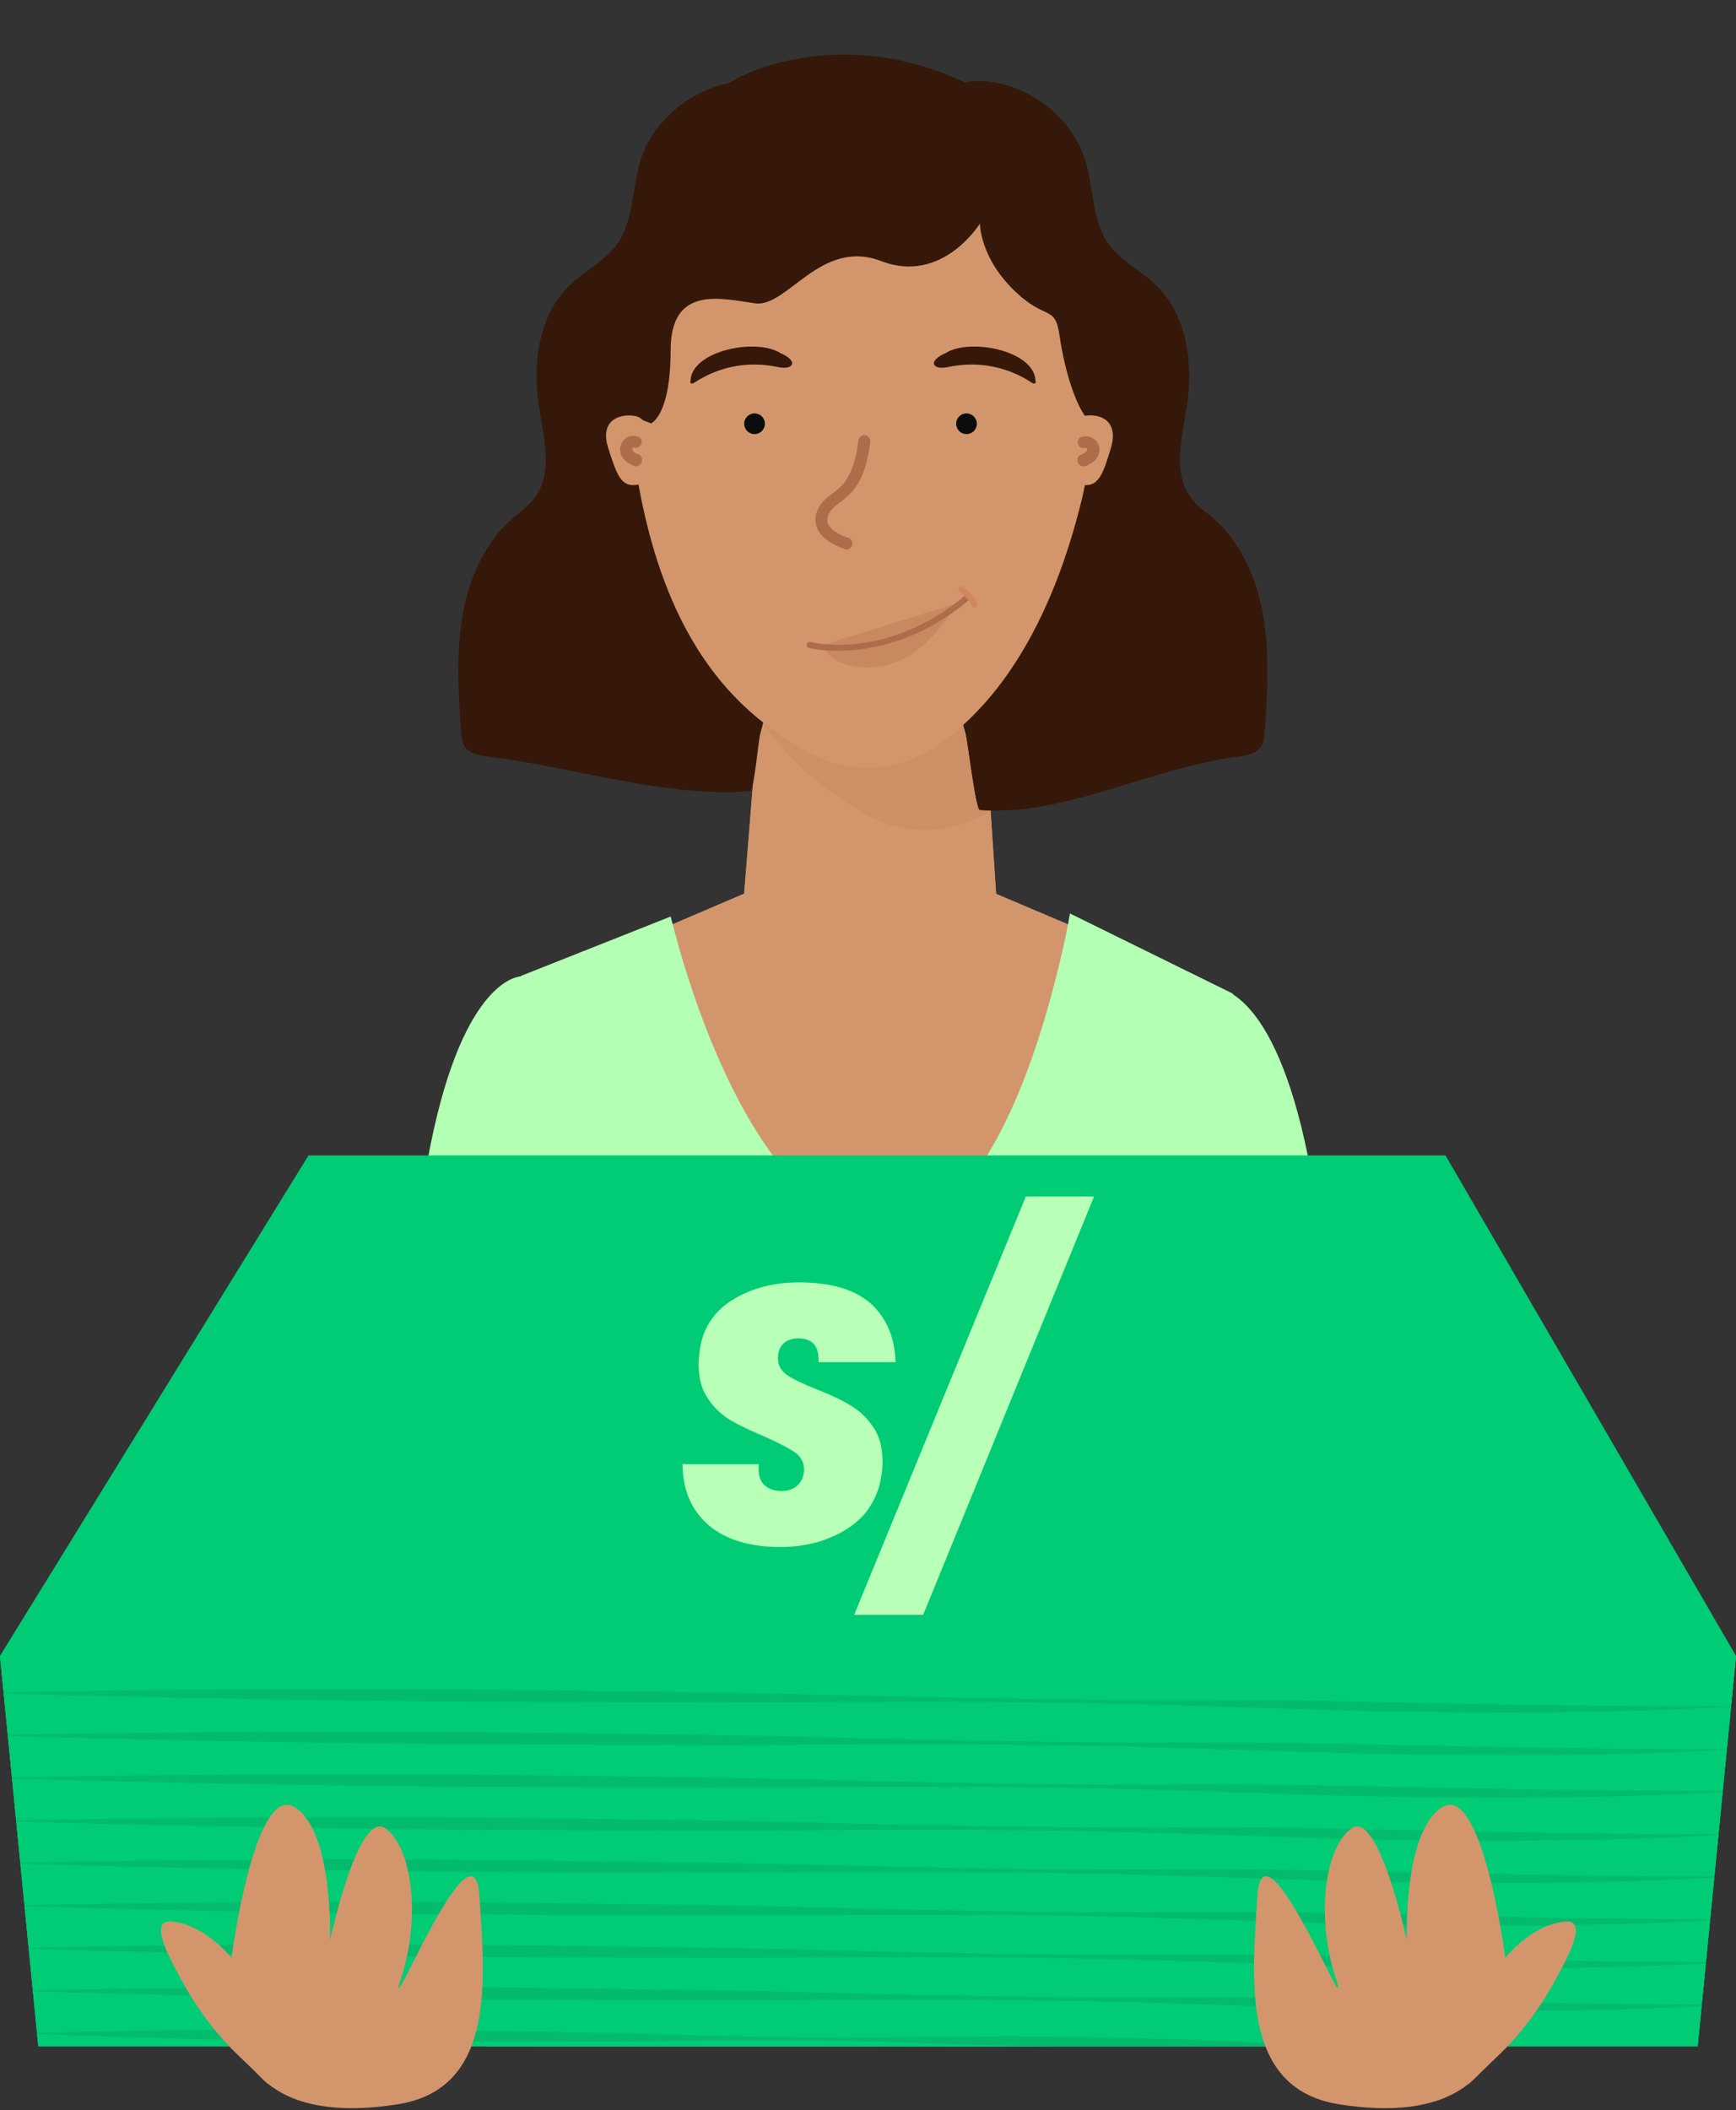 <svg width="144" height="175" viewBox="0 0 144 175" fill="none" xmlns="http://www.w3.org/2000/svg">
<rect x="0" y="0" width="144" height="175" fill="#333333" stroke="none"/>
<path d="M65.419 70.001L61.318 76.076L47.236 94.045L74.669 127.82L97.239 94.935L83.475 76.203L74.669 70.637L65.419 70.001Z" fill="white"/>
<path d="M72.318 169.706L71.205 148.525H90.85C90.85 148.525 96.191 154.854 100.673 169.706H72.318Z" fill="#1B3F31"/>
<path d="M79.501 148.525L78.388 169.706H44.502C48.316 154.695 53.18 148.525 53.18 148.525H79.501Z" fill="#1B3F31"/>
<path d="M39.925 139.81L38.876 143.594L31.628 169.705H23.363L28.1 142.259L28.608 139.269C28.64 139.269 34.489 136.311 39.925 139.81Z" fill="#D3966C"/>
<path d="M43.23 80.973C43.23 80.973 38.557 80.909 35.728 94.871C32.931 108.833 29.053 130.841 29.053 130.841L25.938 141.972L40.624 143.785L41.1 140.541L49.079 123.431L43.23 80.973Z" fill="#B3FFB3"/>
<path d="M50.288 82.149L52.736 77.951L61.732 74.103L81.758 73.753L93.234 78.619L92.439 107.91H49.779L50.288 82.149Z" fill="#D3966C"/>
<path d="M82.711 75.408C80.136 85.649 72.538 96.621 72.538 96.621C65.863 90.038 61.73 74.072 61.73 74.072L63.097 57.28C64.369 58.266 64.814 58.997 65.863 59.633C69.868 62.05 74.922 61.891 78.769 59.252C79.977 58.457 80.072 57.407 81.407 56.04L82.711 75.408Z" fill="#D3966C"/>
<path d="M82.711 75.408C80.136 85.649 72.538 96.621 72.538 96.621C65.863 90.038 61.73 74.072 61.73 74.072L62.907 59.347L63.066 57.28C64.337 58.266 64.782 58.997 65.831 59.633C69.836 62.05 74.891 61.891 78.769 59.252C79.977 58.457 80.072 57.407 81.407 56.04L82.17 67.203L82.711 75.408Z" fill="#D3966C"/>
<g opacity="0.03">
<path opacity="0.03" d="M39.859 132.558L48.22 100.118L49.777 104.793L46.376 129.6L43.579 135.611L39.859 132.558Z" fill="#1B3F31"/>
</g>
<path d="M120.668 169.705H112.307L105.346 144.612L104.297 140.827C109.733 137.329 115.582 140.287 115.582 140.287L116.09 143.276L120.668 169.705Z" fill="#D3966C"/>
<path d="M100.988 81.99C100.988 81.99 105.661 81.927 108.49 95.888C111.287 109.85 115.165 131.859 115.165 131.859L118.28 142.99L103.594 144.803L103.117 141.559L95.139 124.448L100.988 81.99Z" fill="#B3FFB3"/>
<g opacity="0.03">
<path opacity="0.03" d="M104.36 133.577L95.968 101.137L94.41 105.812L97.811 130.587L100.609 136.598L104.36 133.577Z" fill="#1B3F31"/>
</g>
<path d="M98.606 137.329L105.028 169.705H40.402L46.824 137.329L48.032 131.159L47.237 127.406L46.887 125.816L44.471 114.589L41.07 98.751L43.2 81.004V80.941L55.629 76.011C55.629 76.011 55.692 76.234 55.788 76.615C56.01 77.474 56.455 79.16 57.155 81.323C59.666 89.019 65.324 102.377 74.288 101.931C81.345 101.041 85.51 89.083 87.449 81.641C88.021 79.446 88.402 77.665 88.593 76.647C88.688 76.075 88.752 75.757 88.752 75.757L102.262 82.404L102.294 82.531L106.522 97.352L100.545 118.978L97.621 129.473L97.589 129.76L97.303 130.777L98.606 137.329Z" fill="#B3FFB3"/>
<path d="M90.02 13.326C90.72 15.648 90.561 18.287 91.96 20.259C92.977 21.658 94.63 22.453 95.87 23.63C98.444 26.111 98.985 30.118 98.444 33.648C98.031 36.288 97.205 39.278 98.858 41.377C99.334 42.013 100.002 42.458 100.606 42.967C102.99 45.034 104.293 48.119 104.802 51.236C105.311 54.353 105.12 57.533 104.897 60.682C104.866 61.063 104.834 61.445 104.675 61.795C104.293 62.495 103.403 62.654 102.64 62.749C95.774 63.576 88.177 67.742 81.279 67.17C80.929 67.138 80.262 61.349 80.103 60.841C78.323 54.512 78.545 47.801 78.005 41.218C77.528 35.429 76.479 29.705 76.193 23.916C75.97 19.241 76.288 14.439 77.814 9.986C78.418 8.237 78.831 6.838 80.834 6.742C82.709 6.647 84.617 7.315 86.174 8.333C87.954 9.509 89.385 11.259 90.02 13.326Z" fill="#351809"/>
<g opacity="0.41">
<path opacity="0.41" d="M82.14 67.265C78.898 69.3 74.765 69.364 71.491 67.36C70.601 66.82 69.584 66.183 68.471 65.356C66.691 63.989 64.72 62.144 62.908 59.377L63.067 57.31C64.339 58.296 64.784 59.028 65.833 59.664C69.838 62.081 74.892 61.922 78.77 59.282C79.978 58.487 80.074 57.437 81.409 56.07L82.14 67.265Z" fill="#AF6C4B"/>
</g>
<path d="M90.02 13.326C90.72 15.648 90.561 18.287 91.96 20.259C92.977 21.658 94.63 22.453 95.87 23.63C98.444 26.111 98.985 30.118 98.444 33.648C98.031 36.288 97.205 39.278 98.858 41.377C99.334 42.013 100.002 42.458 100.606 42.967C102.99 45.034 104.293 48.119 104.802 51.236C105.311 54.353 105.12 57.533 104.897 60.682C104.866 61.063 104.834 61.445 104.675 61.795C104.293 62.495 103.403 62.654 102.64 62.749C95.774 63.576 88.177 67.742 81.279 67.17C80.929 67.138 80.262 61.349 80.103 60.841C78.323 54.512 78.545 47.801 78.005 41.218C77.528 35.429 76.479 29.705 76.193 23.916C75.97 19.241 76.288 14.439 77.814 9.986C78.418 8.237 78.831 6.838 80.834 6.742C82.709 6.647 84.617 7.315 86.174 8.333C87.954 9.509 89.385 11.259 90.02 13.326Z" fill="#351809"/>
<path d="M53.118 13.326C52.419 15.648 52.578 18.287 51.179 20.259C50.162 21.658 48.509 22.453 47.269 23.63C44.694 26.111 44.154 30.118 44.694 33.648C45.108 36.288 45.934 39.278 44.281 41.377C43.804 42.013 43.137 42.458 42.533 42.967C40.149 45.034 38.845 48.119 38.337 51.236C37.828 54.353 38.019 57.533 38.241 60.682C38.273 61.063 38.305 61.445 38.464 61.795C38.845 62.495 39.735 62.654 40.498 62.749C47.364 63.576 55.312 66.184 62.209 65.611C62.559 65.579 62.909 61.349 63.068 60.841C64.848 54.512 64.625 47.801 65.166 41.218C65.643 35.429 66.692 29.705 66.978 23.916C67.2 19.241 66.882 14.439 65.356 9.986C64.753 8.237 64.339 6.838 62.337 6.742C60.461 6.647 58.554 7.315 56.996 8.333C55.216 9.509 53.754 11.259 53.118 13.326Z" fill="#351809"/>
<path d="M53.085 40.836C55.246 52.094 59.856 57.31 63.67 60.204C64.751 61.031 65.8 61.667 66.69 62.208C70.091 64.275 74.383 64.116 77.689 61.89C78.706 61.19 79.787 60.299 80.899 59.154C84.142 55.847 87.575 50.345 89.768 41.281L91.835 31.74C91.835 31.74 91.358 15.583 80.232 12.244C69.106 8.904 61.636 12.435 61.636 12.435C61.636 12.435 49.366 21.435 53.085 40.836Z" fill="#D3966C"/>
<path d="M62.589 36.003C63.063 36.003 63.447 35.618 63.447 35.144C63.447 34.67 63.063 34.285 62.589 34.285C62.115 34.285 61.73 34.67 61.73 35.144C61.73 35.618 62.115 36.003 62.589 36.003Z" fill="#0B0C0C"/>
<path d="M80.169 36.002C80.643 36.002 81.027 35.618 81.027 35.143C81.027 34.669 80.643 34.285 80.169 34.285C79.695 34.285 79.311 34.669 79.311 35.143C79.311 35.618 79.695 36.002 80.169 36.002Z" fill="#0B0C0C"/>
<g opacity="0.57">
<path opacity="0.57" d="M68.248 53.494C68.248 53.494 68.947 55.784 72.921 55.275C76.926 54.766 79.31 50.059 79.31 50.059L68.248 53.494Z" fill="#AF6C4B"/>
</g>
<path d="M69.519 53.971C68.025 53.971 67.135 53.749 67.103 53.749C66.976 53.717 66.881 53.59 66.912 53.431C66.944 53.303 67.071 53.208 67.23 53.24C67.294 53.272 73.524 54.83 80.009 49.423C80.105 49.328 80.263 49.36 80.359 49.455C80.454 49.55 80.422 49.71 80.327 49.805C76.131 53.303 71.999 53.971 69.519 53.971Z" fill="#AF6C4B"/>
<path d="M80.835 50.409C80.74 50.409 80.645 50.345 80.613 50.25C80.454 49.773 79.818 49.264 79.596 49.105C79.468 49.041 79.437 48.882 79.532 48.755C79.596 48.628 79.754 48.596 79.882 48.691C79.913 48.723 80.835 49.327 81.09 50.091C81.121 50.218 81.058 50.345 80.931 50.409C80.867 50.409 80.867 50.409 80.835 50.409Z" fill="#CE875F"/>
<path d="M78.422 29.291C77.945 29.482 77.404 29.864 77.468 30.182C77.532 30.405 77.818 30.5 78.104 30.5C78.39 30.5 78.708 30.436 78.994 30.373C81.346 29.959 83.635 30.468 85.542 31.709C85.638 31.772 85.733 31.836 85.828 31.804C85.924 31.772 85.924 31.677 85.892 31.581C85.828 29.101 80.488 27.988 78.422 29.291Z" fill="#351809"/>
<path d="M64.751 29.291C65.228 29.482 65.768 29.864 65.705 30.182C65.641 30.405 65.355 30.5 65.069 30.5C64.783 30.5 64.465 30.436 64.179 30.373C61.826 29.959 59.538 30.468 57.63 31.709C57.535 31.772 57.44 31.836 57.344 31.804C57.249 31.772 57.249 31.677 57.281 31.581C57.344 29.101 62.717 27.988 64.751 29.291Z" fill="#351809"/>
<path d="M81.282 18.542C81.282 18.542 78.166 23.599 73.112 21.659C68.058 19.719 65.324 25.539 62.622 25.157C59.888 24.776 55.629 23.599 55.629 29.037C55.629 34.476 54.007 35.112 54.007 35.112L51.369 34.094C51.369 34.094 49.176 13.167 60.206 7.283C59.284 7.188 68.503 1.527 79.756 6.711C91.009 11.895 88.307 16.952 88.307 16.952L81.282 18.542Z" fill="#351809"/>
<path d="M81.663 16.983L81.281 18.542C81.281 18.542 81.281 21.277 84.015 23.98C86.749 26.715 87.512 25.157 87.893 27.86C88.275 30.564 89.483 35.207 91.231 35.43C92.948 35.652 93.742 34.094 93.742 34.094L92.185 27.097L89.864 19.305L87.099 15.043L81.663 16.983Z" fill="#351809"/>
<path d="M89.958 40.233C91.166 40.296 91.516 39.247 92.151 37.148C92.787 35.048 91.452 34.285 90.053 34.476C88.655 34.667 88.623 36.67 88.623 36.67L89.958 40.233Z" fill="#D3966C"/>
<path d="M89.864 38.674C89.674 38.674 89.515 38.579 89.419 38.388C89.292 38.133 89.388 37.847 89.642 37.72C89.801 37.656 89.928 37.593 90.055 37.497C90.119 37.434 90.182 37.37 90.182 37.306C90.182 37.275 90.182 37.211 90.15 37.179C90.119 37.148 90.055 37.148 90.023 37.148C89.769 37.211 89.483 37.084 89.419 36.83C89.356 36.575 89.483 36.289 89.737 36.225C90.119 36.098 90.532 36.225 90.85 36.48C91.136 36.766 91.263 37.179 91.168 37.561C91.104 37.847 90.945 38.102 90.691 38.292C90.5 38.452 90.278 38.547 90.119 38.642C89.992 38.642 89.928 38.674 89.864 38.674Z" fill="#AF6C4B"/>
<path d="M70.217 45.575C70.186 45.575 70.122 45.575 70.09 45.543C69.931 45.479 68.406 45.034 67.833 43.921C67.611 43.444 67.579 42.903 67.77 42.394C68.056 41.663 68.564 41.281 69.041 40.931C69.868 40.295 70.821 39.596 71.203 36.542C71.235 36.256 71.489 36.065 71.743 36.097C72.029 36.129 72.22 36.383 72.188 36.638C71.775 40.073 70.599 40.963 69.645 41.695C69.2 42.013 68.882 42.267 68.692 42.744C68.596 43.03 68.596 43.253 68.692 43.476C69.01 44.08 69.963 44.493 70.345 44.589C70.599 44.652 70.758 44.939 70.694 45.193C70.631 45.447 70.408 45.575 70.217 45.575Z" fill="#AF6C4B"/>
<path d="M53.977 36.67C53.977 36.67 53.945 34.635 52.547 34.476C51.116 34.317 49.781 35.048 50.449 37.148C51.116 39.247 51.466 40.296 52.642 40.233L53.278 40.137L53.977 36.67Z" fill="#D3966C"/>
<path d="M52.734 38.674C52.671 38.674 52.575 38.642 52.512 38.611C52.321 38.515 52.13 38.42 51.94 38.261C51.685 38.07 51.526 37.816 51.463 37.529C51.368 37.148 51.495 36.734 51.781 36.448C52.067 36.162 52.512 36.066 52.893 36.194C53.148 36.257 53.307 36.543 53.211 36.798C53.116 37.052 52.862 37.211 52.607 37.116C52.575 37.116 52.512 37.116 52.48 37.148C52.448 37.179 52.417 37.243 52.448 37.275C52.448 37.338 52.512 37.402 52.575 37.466C52.671 37.561 52.83 37.625 52.989 37.688C53.243 37.816 53.338 38.102 53.211 38.356C53.084 38.579 52.925 38.674 52.734 38.674Z" fill="#AF6C4B"/>
<path d="M144 137.328H0L25.589 95.824H119.905L144 137.328Z" fill="#00CC75"/>
<path d="M68.82 127.534C67.644 128.043 66.245 128.298 64.719 128.298C62.176 128.298 60.205 127.693 58.775 126.485C57.344 125.244 56.645 123.591 56.613 121.428H62.939C62.876 122.191 63.003 122.764 63.352 123.114C63.702 123.463 64.179 123.654 64.815 123.654C65.323 123.654 65.737 123.527 66.054 123.273C66.372 123.018 66.595 122.668 66.658 122.191C66.69 122.128 66.69 122 66.69 121.873C66.69 121.269 66.436 120.792 65.927 120.442C65.419 120.092 64.56 119.647 63.416 119.138C62.272 118.661 61.35 118.216 60.619 117.802C59.888 117.357 59.252 116.785 58.743 116.021C58.203 115.258 57.948 114.272 57.948 113.127C57.948 112.714 58.012 112.205 58.107 111.601C58.425 109.979 59.315 108.675 60.841 107.752C62.367 106.83 64.179 106.353 66.277 106.353C68.915 106.353 70.886 106.925 72.221 108.102C73.525 109.279 74.224 110.901 74.287 112.968H67.898C67.93 112.3 67.803 111.823 67.517 111.473C67.231 111.155 66.785 110.996 66.245 110.996C65.737 110.996 65.323 111.124 65.005 111.41C64.688 111.696 64.528 112.11 64.528 112.682C64.528 113.223 64.783 113.668 65.26 114.018C65.768 114.368 66.563 114.749 67.675 115.194C68.82 115.64 69.773 116.085 70.505 116.53C71.236 116.944 71.872 117.548 72.412 118.311C72.952 119.075 73.207 120.06 73.207 121.237C73.207 121.651 73.175 122.128 73.048 122.732C72.857 123.75 72.412 124.704 71.713 125.563C70.981 126.389 70.028 127.057 68.82 127.534Z" fill="#B8FFB8"/>
<path d="M85.095 99.228H90.753L76.575 133.926H70.853L85.095 99.228Z" fill="#B8FFB8"/>
<path d="M140.821 169.705H3.179L0 137.329H144L140.821 169.705Z" fill="#00CC75"/>
<path d="M144 137.329L140.821 169.705H3.179L0 137.329H144Z" fill="#00CC75"/>
<path d="M144 137.329L140.821 169.705H3.179L0 137.329H144Z" fill="#00CC75"/>
<g opacity="0.35">
<path opacity="0.35" d="M143.585 141.527C137.609 141.908 131.633 142.004 125.657 142.036C122.669 142.036 119.681 142.004 116.693 141.972C113.705 141.94 110.717 141.845 107.729 141.749L98.764 141.463C95.776 141.368 92.788 141.272 89.8 141.241C83.824 141.145 77.848 141.113 71.872 141.145C65.895 141.177 59.919 141.209 53.943 141.177C47.967 141.145 41.991 141.145 36.015 141.113C24.062 140.986 12.142 140.795 0.189 140.445V140.35C12.142 140.096 24.062 140.064 36.015 140.096C41.991 140.127 47.967 140.223 53.943 140.286C59.919 140.35 65.895 140.477 71.84 140.636C77.816 140.764 83.792 140.891 89.768 140.954L94.25 140.986H98.733C101.721 140.986 104.709 140.986 107.697 141.018C119.649 141.241 131.57 141.559 143.522 141.495L143.585 141.527Z" fill="#1B3F31"/>
</g>
<g opacity="0.35">
<path opacity="0.35" d="M143.238 145.089C137.294 145.471 131.349 145.566 125.405 145.566C119.461 145.566 113.516 145.471 107.572 145.28L98.671 144.993C95.715 144.898 92.727 144.803 89.77 144.771C86.814 144.707 83.826 144.707 80.87 144.675C77.913 144.644 74.925 144.675 71.969 144.675C66.025 144.707 60.08 144.739 54.136 144.707C48.192 144.707 42.247 144.675 36.303 144.644C24.414 144.516 12.525 144.326 0.637 143.976V143.88C12.525 143.626 24.414 143.594 36.303 143.626C42.247 143.658 48.192 143.753 54.136 143.817C60.08 143.88 66.025 144.008 71.969 144.167C77.913 144.294 83.858 144.421 89.802 144.485L94.253 144.516H98.703C101.659 144.516 104.647 144.516 107.635 144.548C119.524 144.771 131.381 145.089 143.27 145.057L143.238 145.089Z" fill="#1B3F31"/>
</g>
<g opacity="0.35">
<path opacity="0.35" d="M142.919 148.619C137.006 148.969 131.094 149.064 125.181 149.096C119.268 149.096 113.356 149 107.443 148.809L98.543 148.523C95.586 148.428 92.63 148.332 89.674 148.301C88.18 148.269 86.717 148.237 85.223 148.237L80.773 148.205C77.817 148.173 74.86 148.205 71.904 148.205C65.992 148.237 60.079 148.269 54.166 148.237C48.254 148.237 42.341 148.205 36.429 148.173C24.604 148.046 12.778 147.855 0.953 147.506V147.41C12.778 147.156 24.604 147.124 36.429 147.156C42.341 147.187 48.254 147.283 54.166 147.347C60.079 147.41 65.992 147.537 71.904 147.696C77.817 147.824 83.729 147.951 89.642 147.983C92.598 148.014 95.555 148.014 98.511 147.983C101.467 147.983 104.423 147.983 107.38 148.014C119.205 148.237 131.03 148.555 142.855 148.523L142.919 148.619Z" fill="#1B3F31"/>
</g>
<g opacity="0.35">
<path opacity="0.35" d="M142.568 152.182C136.687 152.531 130.806 152.627 124.925 152.659C119.045 152.659 113.132 152.563 107.283 152.372L98.478 152.086L94.059 151.959L89.641 151.864C86.684 151.8 83.76 151.8 80.804 151.768C77.847 151.736 74.923 151.768 71.967 151.768C66.086 151.8 60.205 151.832 54.324 151.8C48.443 151.8 42.563 151.768 36.682 151.736C24.92 151.609 13.159 151.418 1.365 151.069V150.973C13.127 150.719 24.92 150.687 36.682 150.719C42.563 150.75 48.443 150.846 54.324 150.909C60.205 150.973 66.086 151.1 71.967 151.259C77.847 151.387 83.728 151.514 89.609 151.546C92.565 151.577 95.49 151.577 98.446 151.546C101.402 151.546 104.327 151.546 107.283 151.577C119.045 151.8 130.806 152.118 142.568 152.118V152.182Z" fill="#1B3F31"/>
</g>
<g opacity="0.35">
<path opacity="0.35" d="M142.221 155.712C136.372 156.061 130.523 156.157 124.642 156.157C118.793 156.157 112.913 156.061 107.064 155.871L98.29 155.584L93.903 155.457L89.516 155.362C83.668 155.266 77.819 155.266 71.938 155.266C66.089 155.298 60.24 155.33 54.359 155.298C48.51 155.298 42.661 155.266 36.78 155.234C25.082 155.107 13.352 154.916 1.654 154.567V154.471C13.352 154.217 25.082 154.185 36.78 154.217C42.629 154.249 48.478 154.344 54.359 154.408C60.208 154.471 66.057 154.598 71.938 154.757C77.787 154.885 83.636 155.012 89.516 155.044C92.441 155.075 95.365 155.044 98.29 155.044C101.215 155.044 104.139 155.044 107.064 155.075C118.762 155.298 130.46 155.616 142.189 155.616L142.221 155.712Z" fill="#1B3F31"/>
</g>
<g opacity="0.35">
<path opacity="0.35" d="M141.871 159.274C136.054 159.592 130.205 159.687 124.387 159.719C118.57 159.719 112.721 159.592 106.904 159.401L98.162 159.115L93.807 158.987L89.452 158.892C83.635 158.797 77.786 158.797 71.969 158.797C66.152 158.828 60.303 158.86 54.486 158.828C48.668 158.828 42.819 158.797 37.002 158.765C25.336 158.638 13.701 158.447 2.035 158.097V158.001C13.701 157.747 25.336 157.715 37.002 157.747C42.819 157.779 48.668 157.874 54.486 157.938C60.303 158.001 66.152 158.129 71.969 158.288C77.786 158.415 83.635 158.542 89.452 158.574C92.377 158.606 95.27 158.574 98.194 158.574C101.119 158.574 104.011 158.574 106.936 158.606C109.86 158.638 112.753 158.701 115.678 158.765L124.419 158.956C130.236 159.083 136.054 159.146 141.903 159.178L141.871 159.274Z" fill="#1B3F31"/>
</g>
<g opacity="0.35">
<path opacity="0.35" d="M141.523 162.835C135.737 163.153 129.92 163.249 124.135 163.249C118.349 163.249 112.532 163.121 106.746 162.931L98.068 162.644L93.713 162.517L89.358 162.422C83.573 162.326 77.756 162.326 71.97 162.326C66.185 162.358 60.368 162.39 54.582 162.358C48.797 162.358 42.98 162.326 37.194 162.294C25.591 162.167 14.021 161.976 2.418 161.627V161.531C14.021 161.277 25.623 161.245 37.194 161.277C42.98 161.309 48.797 161.404 54.582 161.468C60.368 161.531 66.185 161.658 71.97 161.817C77.756 161.945 83.573 162.072 89.358 162.104C92.251 162.135 95.144 162.104 98.068 162.104C100.961 162.104 103.854 162.104 106.778 162.135C109.671 162.167 112.564 162.231 115.456 162.294L124.135 162.485C129.92 162.613 135.737 162.676 141.523 162.708V162.835Z" fill="#1B3F31"/>
</g>
<g opacity="0.35">
<path opacity="0.35" d="M141.17 166.365C135.417 166.683 129.631 166.778 123.878 166.778C118.092 166.778 112.339 166.651 106.585 166.46L97.939 166.174L93.615 166.047L89.292 165.951C83.539 165.856 77.753 165.856 71.999 165.856C66.246 165.888 60.46 165.92 54.707 165.888C48.953 165.888 43.168 165.856 37.414 165.824C25.875 165.697 14.336 165.506 2.797 165.156V165.061C14.336 164.807 25.875 164.775 37.414 164.807C43.168 164.838 48.953 164.902 54.707 164.997C60.46 165.061 66.246 165.188 71.999 165.347C77.753 165.474 83.539 165.602 89.292 165.633C92.185 165.665 95.046 165.633 97.939 165.633C100.831 165.633 103.724 165.633 106.585 165.665C109.478 165.697 112.339 165.761 115.231 165.824L123.878 166.015C129.631 166.142 135.417 166.206 141.17 166.238V166.365Z" fill="#1B3F31"/>
</g>
<g opacity="0.35">
<path opacity="0.35" d="M110.049 169.737C105.599 169.8 101.117 169.832 96.667 169.8C92.216 169.8 87.766 169.768 83.284 169.641L76.608 169.45C74.383 169.387 72.158 169.323 69.933 169.26C65.483 169.196 61.032 169.196 56.55 169.26C52.1 169.323 47.65 169.355 43.167 169.355C38.717 169.355 34.267 169.355 29.785 169.323C20.884 169.228 11.951 169.037 3.051 168.687V168.592C11.983 168.337 20.884 168.274 29.785 168.305C34.235 168.337 38.685 168.401 43.167 168.464C47.618 168.528 52.068 168.623 56.55 168.751C61.001 168.878 65.451 168.973 69.933 168.973C72.158 168.973 74.383 168.941 76.608 168.941L83.284 168.878C85.509 168.878 87.734 168.878 89.959 168.941L93.297 169.005L96.635 169.101C101.085 169.228 105.536 169.387 109.986 169.673L110.049 169.737Z" fill="#1B3F31"/>
</g>
<path d="M124.959 163.281C124.895 162.104 122.924 147.888 119.65 149.86C116.376 151.863 116.694 160.927 116.694 160.927C116.694 160.927 114.342 149.987 112.085 151.641C109.828 153.295 109.097 159.274 110.94 164.489C111.735 167.67 104.742 150.305 104.297 157.27C103.852 164.235 102.898 173.331 111.226 174.539C119.555 175.812 125.531 173.204 124.959 163.281Z" fill="#D3966C"/>
<path d="M124.261 163.122C124.261 163.122 126.518 159.783 129.697 159.369C131.858 159.083 130.11 162.232 128.711 164.744C127.535 166.811 126.105 168.72 124.388 170.373L121.845 172.822L117.967 171.964L124.261 163.122Z" fill="#D3966C"/>
<path d="M19.106 163.281C19.17 162.104 21.141 147.888 24.415 149.86C27.689 151.832 27.371 160.927 27.371 160.927C27.371 160.927 29.724 149.987 31.98 151.641C34.237 153.295 34.968 159.274 33.125 164.489C32.33 167.67 39.324 150.305 39.769 157.27C40.214 164.235 41.167 173.331 32.839 174.539C24.51 175.812 18.502 173.204 19.106 163.281Z" fill="#D3966C"/>
<path d="M19.804 163.122C19.804 163.122 17.547 159.783 14.368 159.369C12.206 159.083 13.955 162.232 15.353 164.744C16.529 166.811 17.96 168.72 19.677 170.373L22.22 172.822L26.098 171.964L19.804 163.122Z" fill="#D3966C"/>
</svg>
